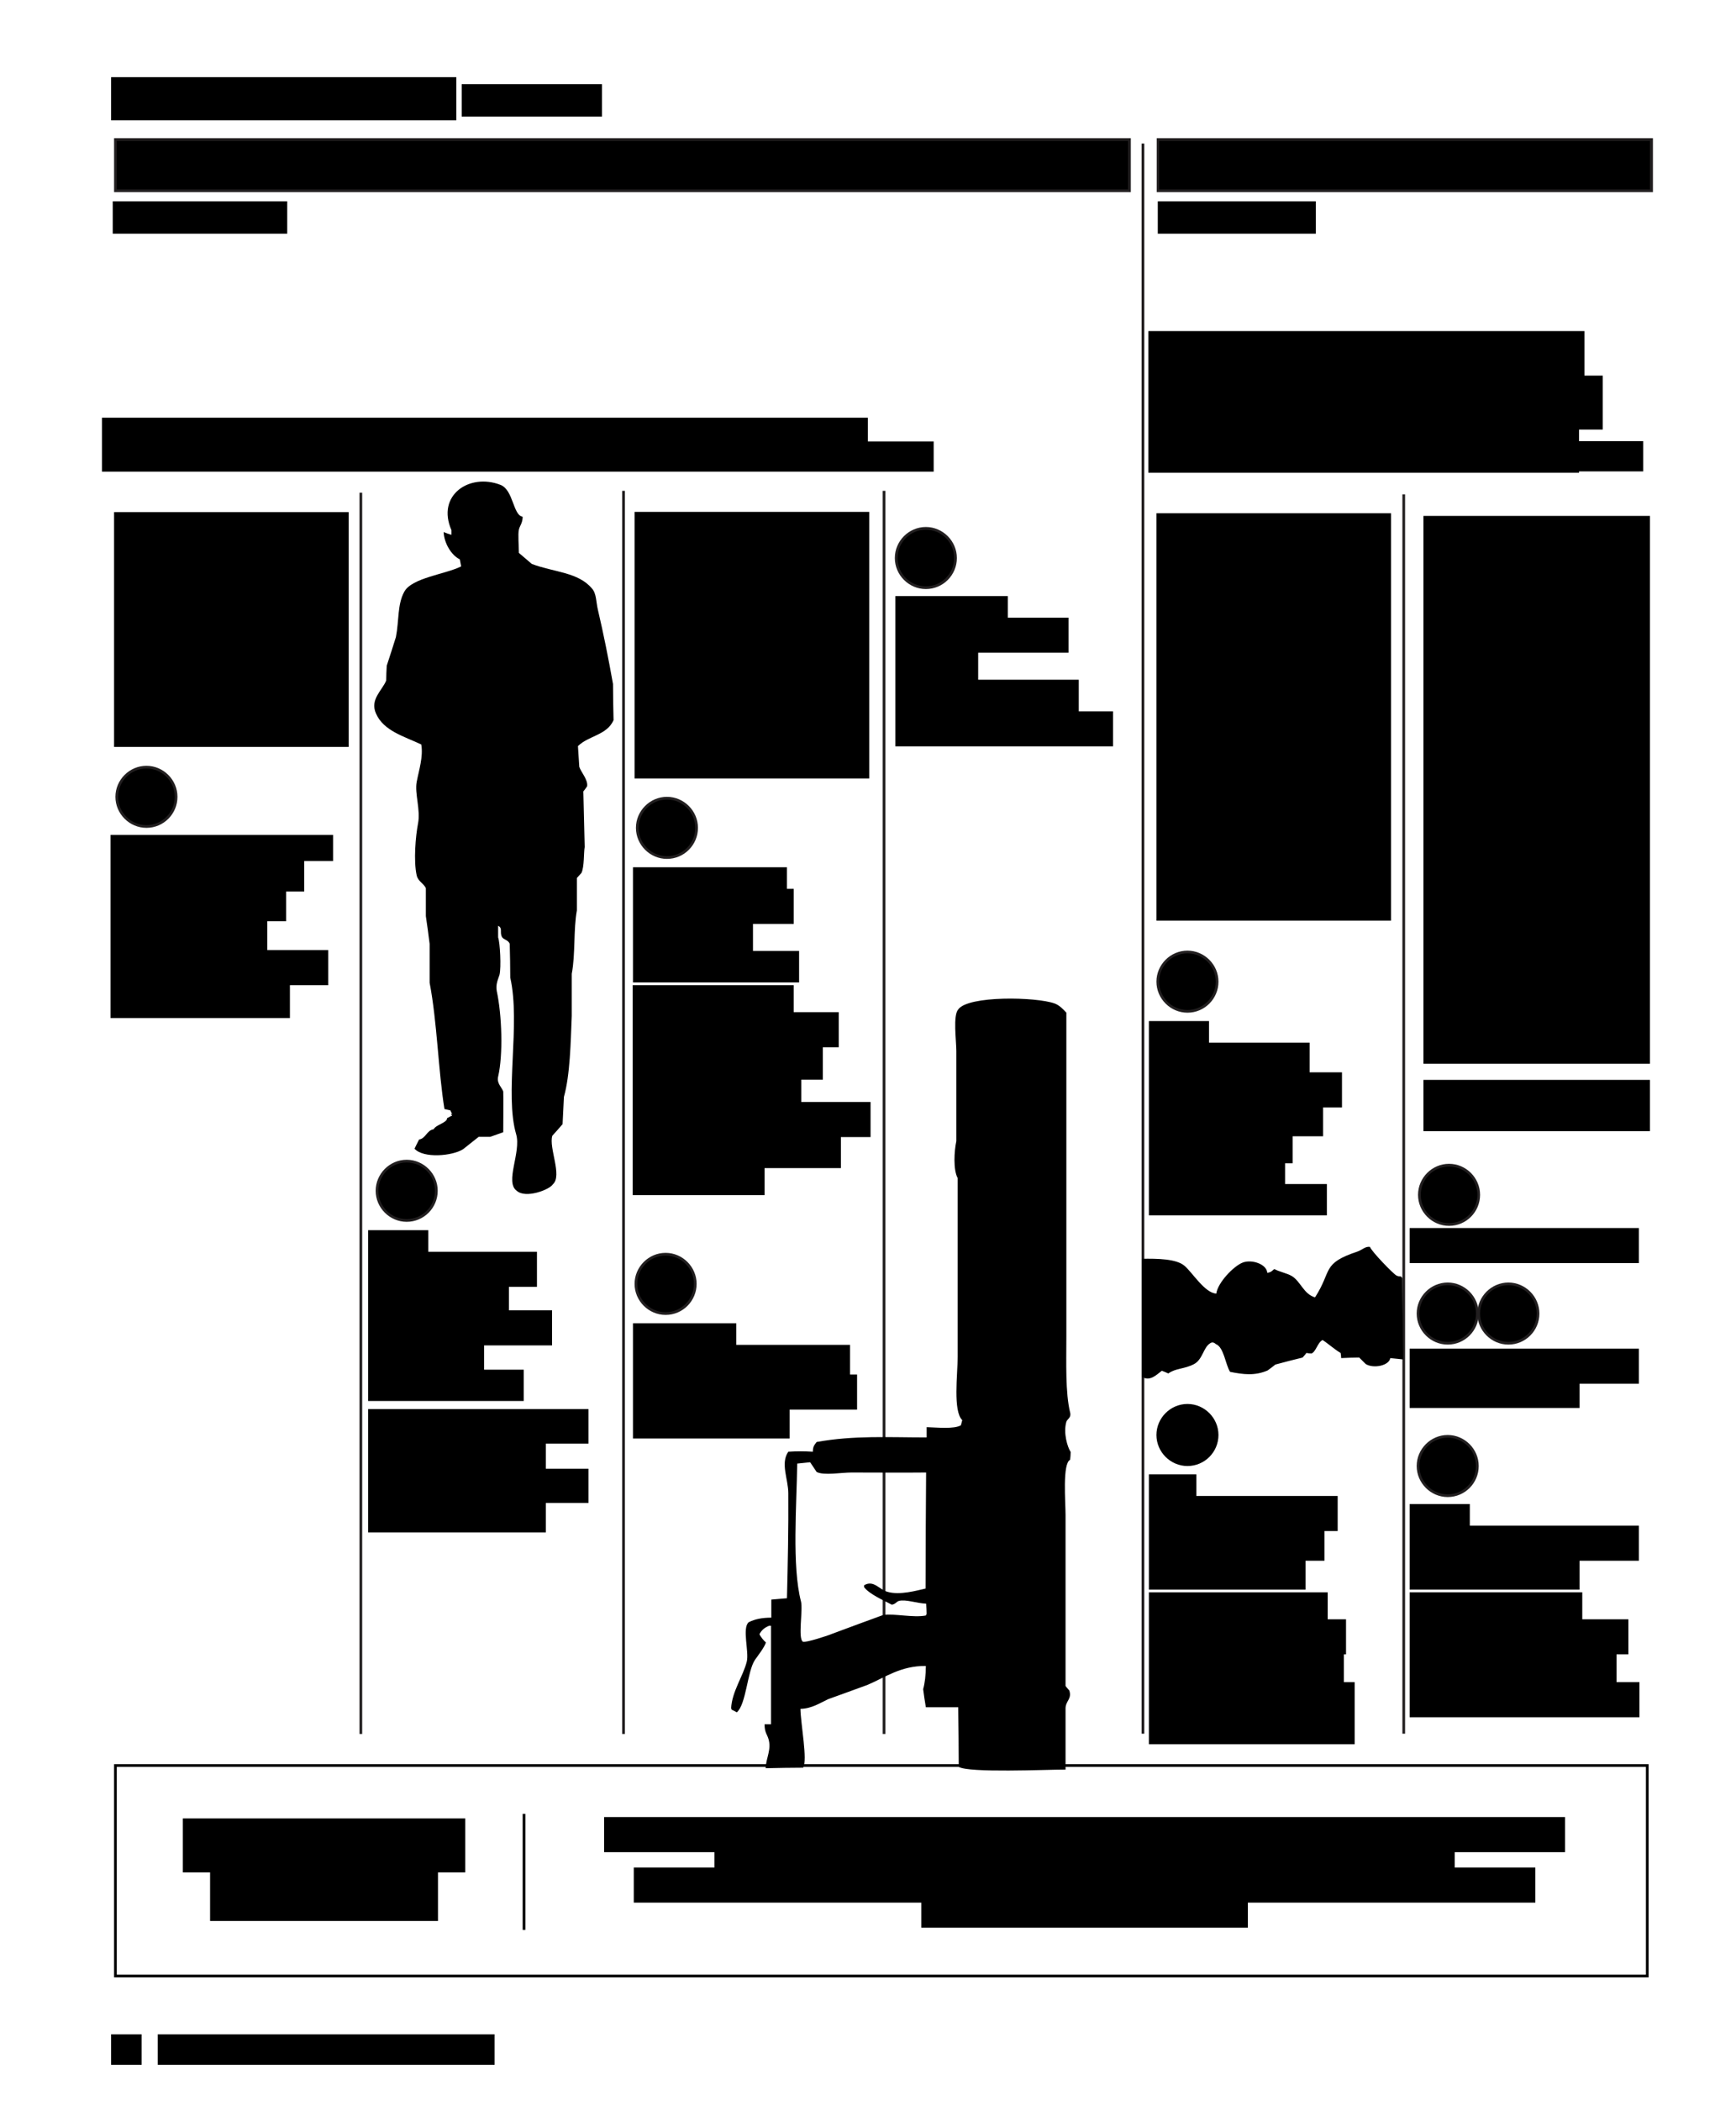 <?xml version="1.0" encoding="utf-8"?>
<!-- Generator: Adobe Illustrator 18.0.0, SVG Export Plug-In . SVG Version: 6.00 Build 0)  -->
<!DOCTYPE svg PUBLIC "-//W3C//DTD SVG 1.0//EN" "http://www.w3.org/TR/2001/REC-SVG-20010904/DTD/svg10.dtd">
<?xml-stylesheet type="text/css" href="css/svg.css" ?>

<svg version="1.0" id="NYT_x5F_contents_x5F_2_xA0_Image_1_"
	 xmlns="http://www.w3.org/2000/svg" xmlns:xlink="http://www.w3.org/1999/xlink" x="0px" y="0px" viewBox="0 0 643.7 778.5"
	 enable-background="new 0 0 643.7 778.5" xml:space="preserve">
<g>
	<circle cx="54.3" cy="295.3" r="11"/>
	<path fill="#221F20" d="M54.3,306.8c-6.3,0-11.5-5.2-11.5-11.5s5.2-11.5,11.5-11.5s11.5,5.2,11.5,11.5S60.7,306.8,54.3,306.8z
		 M54.3,284.8c-5.8,0-10.5,4.7-10.5,10.5s4.7,10.5,10.5,10.5s10.5-4.7,10.5-10.5S60.1,284.8,54.3,284.8z"/>
</g>
<g>
	<circle cx="247.3" cy="306.8" r="11"/>
	<path fill="#221F20" d="M247.3,318.3c-6.3,0-11.5-5.2-11.5-11.5s5.2-11.5,11.5-11.5s11.5,5.2,11.5,11.5S253.7,318.3,247.3,318.3z
		 M247.3,296.3c-5.8,0-10.5,4.7-10.5,10.5s4.7,10.5,10.5,10.5s10.5-4.7,10.5-10.5S253.1,296.3,247.3,296.3z"/>
</g>
<g>
	<circle cx="343.3" cy="206.8" r="11"/>
	<path fill="#221F20" d="M343.3,218.3c-6.3,0-11.5-5.2-11.5-11.5s5.2-11.5,11.5-11.5s11.5,5.2,11.5,11.5S349.7,218.3,343.3,218.3z
		 M343.3,196.3c-5.8,0-10.5,4.7-10.5,10.5s4.7,10.5,10.5,10.5s10.5-4.7,10.5-10.5S349.1,196.3,343.3,196.3z"/>
</g>
<g>
	<circle cx="440.3" cy="363.8" r="11"/>
	<path fill="#221F20" d="M440.3,375.3c-6.3,0-11.5-5.2-11.5-11.5s5.2-11.5,11.5-11.5s11.5,5.2,11.5,11.5S446.7,375.3,440.3,375.3z
		 M440.3,353.3c-5.8,0-10.5,4.7-10.5,10.5s4.7,10.5,10.5,10.5s10.5-4.7,10.5-10.5S446.1,353.3,440.3,353.3z"/>
</g>
<g>
	<circle cx="537.3" cy="442.8" r="11"/>
	<path fill="#221F20" d="M537.3,454.3c-6.3,0-11.5-5.2-11.5-11.5s5.2-11.5,11.5-11.5s11.5,5.2,11.5,11.5S543.7,454.3,537.3,454.3z
		 M537.3,432.3c-5.8,0-10.5,4.7-10.5,10.5s4.7,10.5,10.5,10.5s10.5-4.7,10.5-10.5S543.1,432.3,537.3,432.3z"/>
</g>
<g>
	<circle cx="536.8" cy="486.8" r="11"/>
	<path fill="#221F20" d="M536.8,498.3c-6.3,0-11.5-5.2-11.5-11.5s5.2-11.5,11.5-11.5s11.5,5.2,11.5,11.5S543.2,498.3,536.8,498.3z
		 M536.8,476.3c-5.8,0-10.5,4.7-10.5,10.5s4.7,10.5,10.5,10.5s10.5-4.7,10.5-10.5S542.6,476.3,536.8,476.3z"/>
</g>
<g>
	<circle cx="536.8" cy="543.3" r="11"/>
	<path fill="#221F20" d="M536.8,554.8c-6.3,0-11.5-5.2-11.5-11.5s5.2-11.5,11.5-11.5s11.5,5.2,11.5,11.5S543.2,554.8,536.8,554.8z
		 M536.8,532.8c-5.8,0-10.5,4.7-10.5,10.5s4.7,10.5,10.5,10.5s10.5-4.7,10.5-10.5S542.6,532.8,536.8,532.8z"/>
</g>
<g>
	<circle cx="246.8" cy="475.8" r="11"/>
	<path fill="#221F20" d="M246.8,487.3c-6.3,0-11.5-5.2-11.5-11.5s5.2-11.5,11.5-11.5s11.5,5.2,11.5,11.5S253.2,487.3,246.8,487.3z
		 M246.8,465.3c-5.8,0-10.5,4.7-10.5,10.5s4.7,10.5,10.5,10.5s10.5-4.7,10.5-10.5S252.6,465.3,246.8,465.3z"/>
</g>
<g>
	<circle cx="150.8" cy="441.3" r="11"/>
	<path fill="#221F20" d="M150.8,452.8c-6.3,0-11.5-5.2-11.5-11.5s5.2-11.5,11.5-11.5s11.5,5.2,11.5,11.5S157.2,452.8,150.8,452.8z
		 M150.8,430.8c-5.8,0-10.5,4.7-10.5,10.5s4.7,10.5,10.5,10.5s10.5-4.7,10.5-10.5S156.6,430.8,150.8,430.8z"/>
</g>
<g>
	<circle cx="559.3" cy="486.8" r="11"/>
	<path fill="#221F20" d="M559.3,498.3c-6.3,0-11.5-5.2-11.5-11.5s5.2-11.5,11.5-11.5s11.5,5.2,11.5,11.5S565.7,498.3,559.3,498.3z
		 M559.3,476.3c-5.8,0-10.5,4.7-10.5,10.5s4.7,10.5,10.5,10.5s10.5-4.7,10.5-10.5S565.1,476.3,559.3,476.3z"/>
</g>
<g>
	<rect x="42.8" y="51.8" width="376" height="19"/>
	<path fill="#221F20" d="M419.3,71.2h-377v-20h377V71.2z M43.3,70.2h375v-18h-375V70.2z"/>
</g>
<g>
	<rect x="429.3" y="51.8" width="183" height="19"/>
	<path fill="#221F20" d="M612.9,71.2h-184v-20h184V71.2z M429.8,70.2h182v-18h-182V70.2z"/>
</g>
<g>
	<line x1="423.8" y1="53.2" x2="423.8" y2="642.6"/>
	<rect x="423.3" y="53.2" fill="#221F20" width="1" height="589.3"/>
</g>
<g>
	<line x1="520.5" y1="183.2" x2="520.5" y2="642.6"/>
	<rect x="520" y="183.2" fill="#221F20" width="1" height="459.3"/>
</g>
<g>
	<line x1="231.2" y1="181.9" x2="231.2" y2="642.6"/>
	<rect x="230.7" y="181.9" fill="#221F20" width="1" height="460.7"/>
</g>
<g>
	<line x1="327.8" y1="181.9" x2="327.8" y2="642.6"/>
	<rect x="327.3" y="181.9" fill="#221F20" width="1" height="460.7"/>
</g>
<g>
	<line x1="133.8" y1="182.6" x2="133.8" y2="642.6"/>
	<rect x="133.3" y="182.6" fill="#221F20" width="1" height="460"/>
</g>
<g>
	<g>
		<path fill-rule="evenodd" clip-rule="evenodd" d="M221.7,226c-0.7-2.9-0.5-6-2.2-7.9c-5.1-6.1-14.1-6-22.3-9.1
			c-1.6-1.4-3.2-2.7-4.8-4.1c0-2.5-0.4-7,0-8.6c0.3-1.5,1.4-2.4,1.4-4.8c-3.6-0.5-3.4-9.9-8.2-11.8c-11.5-4.5-23.9,3.8-18.2,16.8
			v1.7c-1-0.3-1.9-0.6-2.9-1c0.2,4.2,2.9,8.6,6,10.1c0.2,0.9,0.3,1.8,0.5,2.6c-5.7,2.9-18.3,4.2-21.1,9.4
			c-2.6,4.7-1.9,10.7-3.1,16.8c-1.1,3.5-2.2,7-3.4,10.6c-0.1,1.8-0.2,3.7-0.2,5.5c-1.5,3.7-6.1,7-3.8,12.2
			c2.8,6.5,10.5,8.5,16.8,11.5c0.8,4.6-0.9,9.6-1.7,13.9c-0.8,4.3,1.5,10.3,0.5,15.4c-0.9,4.6-1.7,13.9-0.5,19.2
			c0.5,2.3,2.7,3,3.4,4.8v10.3c0.5,3.4,1,6.9,1.4,10.3v14.4c2.8,14.5,3.2,32.7,5.5,46.8c0.7,0.2,1.4,0.3,2.2,0.5
			c0.2,0.5,0.5,1,0.7,1.4c0,0.1-0.1,0.1-0.1,0.2c0,0.1,0,0.2,0,0.4c-0.5,0-1.3,0.8-1.8,0.8c0.1,1.8-4.2,2.5-5,4.2
			c-2.6,0.4-2.9,3.4-5.4,3.8c-0.6,1.1-1.1,2.2-1.7,3.4c3.3,3.7,14.1,2.7,18,0.2c1.9-1.5,3.8-3,5.8-4.6h4.3c1.6-0.6,3.2-1.1,4.8-1.7
			c0,0,0.1-14.7,0-15.1c-0.5-1.5-2.5-3-1.9-5.5c1.9-8.2,1.4-22.8-0.5-31.7c-0.5-2.6,0.6-4.6,1-6c0.7-2.8,0.2-12-0.5-13.9v-4.3
			c1.8,0.9,0.5,2.3,1.4,4.1c0.6,1.1,2.4,1.1,2.9,2.6c0.1,4.2,0.2,8.3,0.2,12.5c3.9,17.2-2.2,43.1,2.2,58.1
			c1.9,6.6-4.3,17.7,0.2,20.9c3.3,3,12.2-0.4,13.4-2.4c3.6-3.2-1.6-13.6-0.2-18c1.3-1.4,2.6-2.9,3.8-4.3c0.2-3.4,0.3-6.7,0.5-10.1
			c2.3-8.2,2.5-20.1,2.9-30v-15.6c1.4-7.3,0.6-16.4,1.9-23.5v-12c0.6-0.6,1.1-1.3,1.7-1.9c1.1-2.3,0.8-7.5,1.2-9.6
			c-0.2-6.9-0.3-13.8-0.5-20.6c0.5-0.6,1-1.3,1.4-1.9c0.4-2.4-2.3-5.3-2.9-7.2c-0.2-2.6-0.3-5.1-0.5-7.7c4-3.9,10.7-4,13.2-9.6
			c-0.1-4.5-0.2-9-0.2-13.4C225.6,243.9,223.7,234.5,221.7,226z M167.6,413.1C167.5,411.7,167,414,167.6,413.1L167.6,413.1z
			 M395.4,526.9c0.3-1,1.9-1.5,1.4-3.4c-1.8-7.4-1.4-18.5-1.4-28.1V375.3c-1.2-1.3-2.5-2.7-4.3-3.4c-6.8-2.5-32.2-3-35.8,2.2
			c-2,2.3-0.7,11.5-0.7,15.4v33.4c-0.8,3.7-1.2,10.6,0.5,13.7v66.2c0,6.5-1.8,20.1,1.7,23.5c-0.2,0.6-0.3,1.3-0.5,1.9
			c-2.5,1.5-8.9,0.8-12.7,0.7v3.8c-14.3,0-26.9-0.8-40.8,1.7c-0.8,1.1-1.4,1.6-1.4,3.6c-3.1-0.2-6-0.2-9.1,0c-3,4.3,0,10.2,0,15.4
			c0.1,12.9-0.2,26.8-0.5,38.9c-1.9,0.2-3.8,0.3-5.8,0.5v6.7c-3.4,0-6,0.5-8.4,1.7c-2.5,2.2,0.2,10.9-0.7,14.6
			c-1.4,5.5-5.5,11.1-5.8,17.3c0.1,0.2,0.2,0.3,0.2,0.5c0.6,0.3,1.3,0.6,1.9,1c3.5-3,3.9-15.2,6.7-19.4c1.1-1.6,3.5-4.6,4.1-6.5
			c-0.8-0.7-2-2.1-2.4-3.1c0.9-1.6,1.9-2.4,3.6-3.1h0.7v36.5h-2.4c0,3,0.9,3.7,1.4,5.3c1.3,4-0.9,7.3-1,11c4.6-0.1,9.3-0.2,13.9-0.2
			c1.7-2.8-0.9-16.2-1-21.8c4.2-0.1,7.3-2.2,10.3-3.6c4.9-1.8,9.8-3.5,14.6-5.3c6.6-2.8,12.3-7.1,21.6-7c0,3.4-0.4,6.5-1,8.6
			c0.3,2.2,0.6,4.5,1,6.7h12c0.1,7.4,0.2,14.7,0.2,22.1c3.7,2.3,32.4,1,39.6,1v-22.8c0.1-2.7,2.4-3.4,1.4-6.5
			c-0.5-0.6-1-1.1-1.4-1.7v-63.4c0-4.7-1.2-19.1,1.7-20.4c0.1-1,0.2-1.9,0.2-2.9C395.8,536.3,394.2,531,395.4,526.9z M343.3,598.7
			c-4.7,0.9-11.6-0.8-15.8-0.2c-6.3,2.3-12.6,4.6-19,7c-1.3,0.6-9.9,3.4-10.8,2.9c-1.9-1.2,0.1-11.9-0.7-14.9
			c-3.4-13.1-1.6-35.7-1.4-51.1c1.6-0.2,3.2-0.3,4.8-0.5c0.8,1.2,1.6,2.4,2.4,3.6c2.7,1.4,9.1,0.2,13,0.2c9.7,0,18.1,0.1,27.6,0
			c-0.1,14.3-0.2,28.6-0.2,43c-3.1,0.7-9.6,2.6-14.2,1.2c-3.1-0.9-5.1-4.5-8.6-2.4v0.7c2.1,2.7,7.3,4.9,10.3,6.5
			c1.5-0.3,1.6-1.1,2.6-1.4c2.5-0.7,6.7,0.9,10.1,1c0.1,1.3,0.2,2.6,0.2,3.8C343.5,598.2,343.4,598.5,343.3,598.7z M520,473.7
			c-0.8-1.2-0.8-0.3-2.2-1c-1.2-0.6-9.5-9.2-9.8-10.6c-1.7-0.3-2.9,1.1-4.6,1.7c-13.5,4.5-9.3,7-15.8,17c-4.2-1.2-5.4-6-8.6-7.9
			c-1.9-1.1-4.7-1.6-6.5-2.6c-0.9,0.7-1.1,1.2-2.6,1.4c-0.2-3.2-5.7-5.1-9.1-3.8c-3.4,1.3-9.3,7.5-9.8,11.5c-4.3-0.2-9-8-11.8-10.3
			c-3-2.6-10.1-2.7-15.8-2.6v43.7c2.9,1.9,5.3-0.6,7.4-2.2c0.8,0.3,1.6,0.6,2.4,1c2.8-2,5.9-1.6,9.4-3.4c3.3-1.6,3.6-6.2,6-7.7
			c0.7-0.6,1.5-0.5,2.2,0.2c3,1.1,3.6,7.6,5.3,10.3c5,1,9.2,1.5,13.9-0.5c1-0.7,1.9-1.4,2.9-2.2c3.4-0.9,6.7-1.8,10.1-2.6
			c0.5-0.6,1-1.1,1.4-1.7c0.6,0.1,1.3,0.2,1.9,0.2c1.7-0.7,2.2-4,4.1-5c2.2,1.4,4.3,3.4,6.7,4.8c0.1,0.6,0.2,1.3,0.2,1.9
			c2.2-0.1,4.5-0.2,6.7-0.2c0.8,0.8,1.6,1.6,2.4,2.4c2.9,1.8,8.7,0.6,9.1-2.2c1.6,0.2,3.2,0.3,4.8,0.5
			C520.1,493.8,520.1,483.7,520,473.7z"/>
	</g>
</g>
<g>
	<rect x="527.8" y="400.2" width="84" height="19"/>
</g>
<g>
	<rect x="428.8" y="190.2" width="87" height="151"/>
</g>
<g>
	<rect x="527.8" y="191.2" width="84" height="203"/>
</g>
<g>
	<rect x="41.2" y="28.6" width="128" height="16"/>
</g>
<g>
	<rect x="171.2" y="31.2" width="52" height="12"/>
</g>
<g>
	<rect x="41.8" y="74.6" width="64.7" height="12"/>
</g>
<g>
	<rect x="429.3" y="74.6" width="58.6" height="12"/>
</g>
<g>
	<rect x="41.2" y="753.9" width="11.3" height="11.3"/>
</g>
<g>
	<rect x="58.5" y="753.9" width="124.9" height="11.3"/>
</g>
<g>
	<g>
		<path d="M611.3,732.8h-569v-79h569V732.8z M43.3,731.8h567v-77h-567V731.8z"/>
	</g>
</g>
<g>
	<line x1="194.3" y1="672.2" x2="194.3" y2="715.2"/>
	<rect x="193.8" y="672.2" width="1" height="43"/>
</g>
<g>
	<polygon points="172.5,673.9 67.8,673.9 67.8,693.9 77.9,693.9 77.9,711.9 162.4,711.9 162.4,693.9 172.5,693.9 	"/>
</g>
<g>
	<polygon points="579.8,685.9 579.8,673.9 224.5,673.9 224.5,685.9 265.4,685.9 265.4,692.6 235.5,692.6 235.5,704.6 342.1,704.6 
		342.1,713.9 462.2,713.9 462.2,704.6 568.8,704.6 568.8,692.6 538.9,692.6 538.9,685.9 	"/>
	<path d="M462.7,714.4H341.6v-9.3H235v-13h29.9v-5.7H224v-13h356.3v13h-40.9v5.7h29.9v13H462.7V714.4z M342.6,713.4h119.2v-9.3
		h106.6v-11h-29.9v-7.7h40.9v-11H225v11h40.9v7.7H236v11h106.6V713.4z"/>
</g>
<g>
	<rect x="523.2" y="455.6" width="84" height="12"/>
	<path d="M607.7,468.1h-85v-13h85V468.1z M523.7,467.1h83v-11h-83V467.1z"/>
</g>
<g>
	<polygon points="607.2,500.2 523.2,500.2 523.2,510.6 523.2,512.2 523.2,521.2 585.2,521.2 585.2,512.2 607.2,512.2 	"/>
	<path d="M585.7,521.8h-63v-22h85v13h-22V521.8z M523.7,520.8h61v-9h22v-11h-83V520.8z"/>
</g>
<g>
	<g>
		<polygon points="585.2,577.9 607.2,577.9 607.2,565.9 544.5,565.9 544.5,557.9 523.2,557.9 523.2,565.9 523.2,566.6 523.2,577.9 
			523.2,588.6 585.2,588.6 		"/>
		<path d="M585.7,589.1h-63v-31.7H545v8h62.7v13h-22V589.1z M523.7,588.1h61v-10.7h22v-11H544v-8h-20.3V588.1z"/>
	</g>
	<g>
		<polygon points="598.8,623.9 598.8,612.6 603.3,612.6 603.3,600.6 586.1,600.6 586.1,590.6 523.2,590.6 523.2,600.6 523.2,602.6 
			523.2,612.6 523.2,623.9 523.2,624.6 523.2,635.9 607.3,635.9 607.3,623.9 		"/>
		<path d="M607.8,636.4h-85.1v-46.3h64v10h17.1v13h-4.4v10.3h8.5V636.4z M523.7,635.4h83.1v-11h-8.5v-12.3h4.4v-11h-17.1v-10h-62
			V635.4z"/>
	</g>
</g>
<g>
	<polygon points="478.8,430.6 478.8,420.6 490.2,420.6 490.2,409.9 497.2,409.9 497.2,397.9 485.2,397.9 485.2,386.9 447.8,386.9 
		447.8,378.9 426.5,378.9 426.5,386.9 426.5,387.6 426.5,397.9 426.5,398.9 426.5,408.6 426.5,409.9 426.5,419.9 426.5,420.6 
		426.5,430.6 426.5,439.2 426.5,441.2 426.5,449.9 491.5,449.9 491.5,439.2 476,439.2 476,430.6 	"/>
	<path d="M492,450.4h-66v-72h22.3v8h37.3v11h12v13h-7v10.7h-11.3v10h-2.8v7.7H492V450.4z M427,449.4h64v-9.7h-15.5v-9.7h2.8v-10
		h11.3v-10.7h7v-11h-12v-11h-37.3v-8H427V449.4z"/>
</g>
<g>
	<g>
		<polygon points="193.8,508.1 179.1,508.1 179.1,498.1 204.3,498.1 204.3,486.1 188.2,486.1 188.2,476.4 198.6,476.4 198.6,464.4 
			158.3,464.4 158.3,456.4 137,456.4 137,464.4 137,465.1 137,475.4 137,476.4 137,486.1 137,487.4 137,497.4 137,498.1 137,508.1 
			137,518.8 193.8,518.8 		"/>
		<path d="M194.3,519.2h-57.8v-63.3h22.3v8h40.3v13h-10.4v8.7h16v13h-25.2v9h14.7V519.2z M137.5,518.2h55.8v-9.7h-14.7v-11h25.2v-11
			h-16v-10.7h10.4v-11h-40.3v-8h-20.3V518.2z"/>
	</g>
	<g>
		<polygon points="217.7,534.5 217.7,522.8 137,522.8 137,532.5 137,534.5 137,544.8 137,545.4 137,554.5 137,556.5 137,567.4 
			202,567.4 202,556.5 217.7,556.5 217.7,544.8 202,544.8 202,534.5 		"/>
		<path d="M202.5,567.9h-66v-45.7h81.7V535h-15.8v9.3h15.8V557h-15.8V567.9z M137.5,566.9h64v-11h15.8v-10.7h-15.8V534h15.8v-10.7
			h-79.7V566.9z"/>
	</g>
</g>
<g>
	<g>
		<circle cx="440.3" cy="531.8" r="11"/>
		<path d="M440.3,543.3c-6.3,0-11.5-5.2-11.5-11.5s5.2-11.5,11.5-11.5s11.5,5.2,11.5,11.5S446.7,543.3,440.3,543.3z M440.3,521.3
			c-5.8,0-10.5,4.7-10.5,10.5s4.7,10.5,10.5,10.5s10.5-4.7,10.5-10.5S446.1,521.3,440.3,521.3z"/>
	</g>
	<g>
		<polygon points="483.6,577.9 490.6,577.9 490.6,566.9 495.5,566.9 495.5,554.9 443.1,554.9 443.1,546.9 426.5,546.9 426.5,554.9 
			426.5,555.6 426.5,565.9 426.5,566.9 426.5,577.9 426.5,588.6 483.6,588.6 		"/>
		<path d="M484.1,589.1H426v-42.7h17.6v8H496v13h-4.9v11h-7V589.1z M427,588.1h56.1v-10.7h7v-11h4.9v-11h-52.4v-8H427V588.1z"/>
	</g>
	<g>
		<polygon points="497.8,623.9 497.8,612.6 498.6,612.6 498.6,600.6 491.8,600.6 491.8,590.6 426.5,590.6 426.5,600.6 426.5,602.6 
			426.5,612.6 426.5,623.9 426.5,624.6 426.5,633.9 426.5,635.9 426.5,645.9 501.8,645.9 501.8,635.9 501.8,633.9 501.8,623.9 		"/>
		<path d="M502.3,646.4H426v-56.3h66.3v10h6.8v13h-0.8v10.3h4V646.4z M427,645.4h74.3v-21h-4v-12.3h0.8v-11h-6.8v-10H427V645.4z"/>
	</g>
</g>
<g>
	<g>
		<polygon points="314.7,498.9 272.5,498.9 272.5,490.9 235.2,490.9 235.2,498.9 235.2,499.6 235.2,509.9 235.2,510.9 235.2,521.9 
			235.2,532.6 292.3,532.6 292.3,521.9 317.3,521.9 317.3,509.9 314.7,509.9 		"/>
		<path d="M292.8,533.1h-58.1v-42.7H273v8h42.2v11h2.6v13h-25V533.1z M235.7,532.1h56.1v-10.7h25v-11h-2.6v-11H272v-8h-36.3V532.1z"
			/>
	</g>
	<g>
		<polygon points="295.8,352.9 278.6,352.9 278.6,341.9 293.8,341.9 293.8,329.9 291.3,329.9 291.3,321.9 235.2,321.9 235.2,329.9 
			235.2,330.6 235.2,340.9 235.2,341.9 235.2,352.9 235.2,363.6 295.8,363.6 		"/>
		<path d="M296.3,364.1h-61.6v-42.7h57.1v8h2.5v13h-15.1v10h17.1V364.1z M235.7,363.1h59.6v-9.7h-17.1v-12h15.1v-11h-2.5v-8h-55.1
			V363.1z"/>
	</g>
	<g>
		<polygon points="283,432.4 311.3,432.4 311.3,420.9 322.3,420.9 322.3,408.9 296.6,408.9 296.6,399.6 304.6,399.6 304.6,387.6 
			310.5,387.6 310.5,375.6 293.9,375.6 293.9,365.6 235.2,365.6 235.2,375.6 235.2,377.6 235.2,387.6 235.2,398.9 235.2,399.6 
			235.2,408.9 235.2,410.9 235.2,420.4 235.2,420.9 235.2,430.4 235.2,432.4 235.2,442.4 283,442.4 		"/>
		<path d="M283.5,442.9h-48.9v-77.8h59.7v10H311v13h-5.9v12h-8v8.3h25.7v13h-11v11.5h-28.3V442.9z M235.7,441.9h46.9v-10h28.3v-11.5
			h11v-11h-25.7v-10.3h8v-12h5.9v-11h-16.6v-10h-57.7V441.9z"/>
	</g>
</g>
<g>
	<polygon points="105.6,340.9 105.6,329.9 112.3,329.9 112.3,318.6 123.1,318.6 123.1,309.9 41.5,309.9 41.5,317.9 41.5,318.6 
		41.5,328.9 41.5,329.9 41.5,340.9 41.5,352.6 41.5,353.6 41.5,363.6 41.5,364.6 41.5,376.8 107,376.8 107,364.6 121.2,364.6 
		121.2,352.6 98.6,352.6 98.6,340.9 	"/>
	<path d="M107.5,377.3H41v-67.9h82.5v9.7h-10.7v11.3h-6.7v11h-7v10.7h22.6v13h-14.2V377.3z M42,376.3h64.5v-12.2h14.2v-11H98.1
		v-12.7h7v-11h6.7v-11.3h10.7v-7.7H42V376.3z"/>
</g>
<g>
	<polygon points="399.5,264.1 399.5,252.4 362.2,252.4 362.2,241.4 395.7,241.4 395.7,229.4 373.2,229.4 373.2,221.4 332.5,221.4 
		332.5,229.4 332.5,230.1 332.5,240.4 332.5,241.4 332.5,252.4 332.5,264.1 332.5,265.1 332.5,276.1 412.2,276.1 412.2,264.1 	"/>
	<path d="M412.7,276.6H332v-55.7h41.7v8h22.5v13h-33.5v10H400v11.7h12.7V276.6z M333,275.6h78.7v-11H399v-11.7h-37.3v-12h33.5v-11
		h-22.5v-8H333V275.6z"/>
</g>
<g>
	<polygon points="321.3,164 321.3,155.2 38.3,155.2 38.3,174.2 320.5,174.2 321.3,174.2 345.8,174.2 345.8,164 	"/>
	<path d="M346.3,174.8H37.8v-20h284v8.8h24.4V174.8z M38.8,173.8h306.4v-9.2h-24.4v-8.8h-282V173.8z"/>
</g>
<g>
	<polygon points="608.8,164 585,164 585,158.8 593.9,158.8 593.9,139.8 587.1,139.8 587.1,123.2 426.3,123.2 426.3,139.8 
		426.3,142.2 426.3,155.8 426.3,158.8 426.3,174.8 585,174.8 585,174.2 608.8,174.2 	"/>
	<path d="M585.5,175.2H425.8v-52.5h161.7v16.5h6.8v20h-8.8v4.3h23.8v11.2h-23.8V175.2z M426.8,174.2h157.7v-0.5h23.8v-9.2h-23.8
		v-6.3h8.8v-18h-6.8v-16.5H426.8V174.2z"/>
</g>
<g>
	<rect x="42.8" y="190.2" width="86" height="86"/>
	<path d="M129.3,276.8h-87v-87h87V276.8z M43.3,275.8h85v-85h-85V275.8z"/>
</g>
<g>
	<rect x="235.8" y="190.2" width="86" height="97.8"/>
	<path d="M322.3,288.5h-87v-98.8h87V288.5z M236.3,287.5h85v-96.8h-85V287.5z"/>
</g>
</svg>
